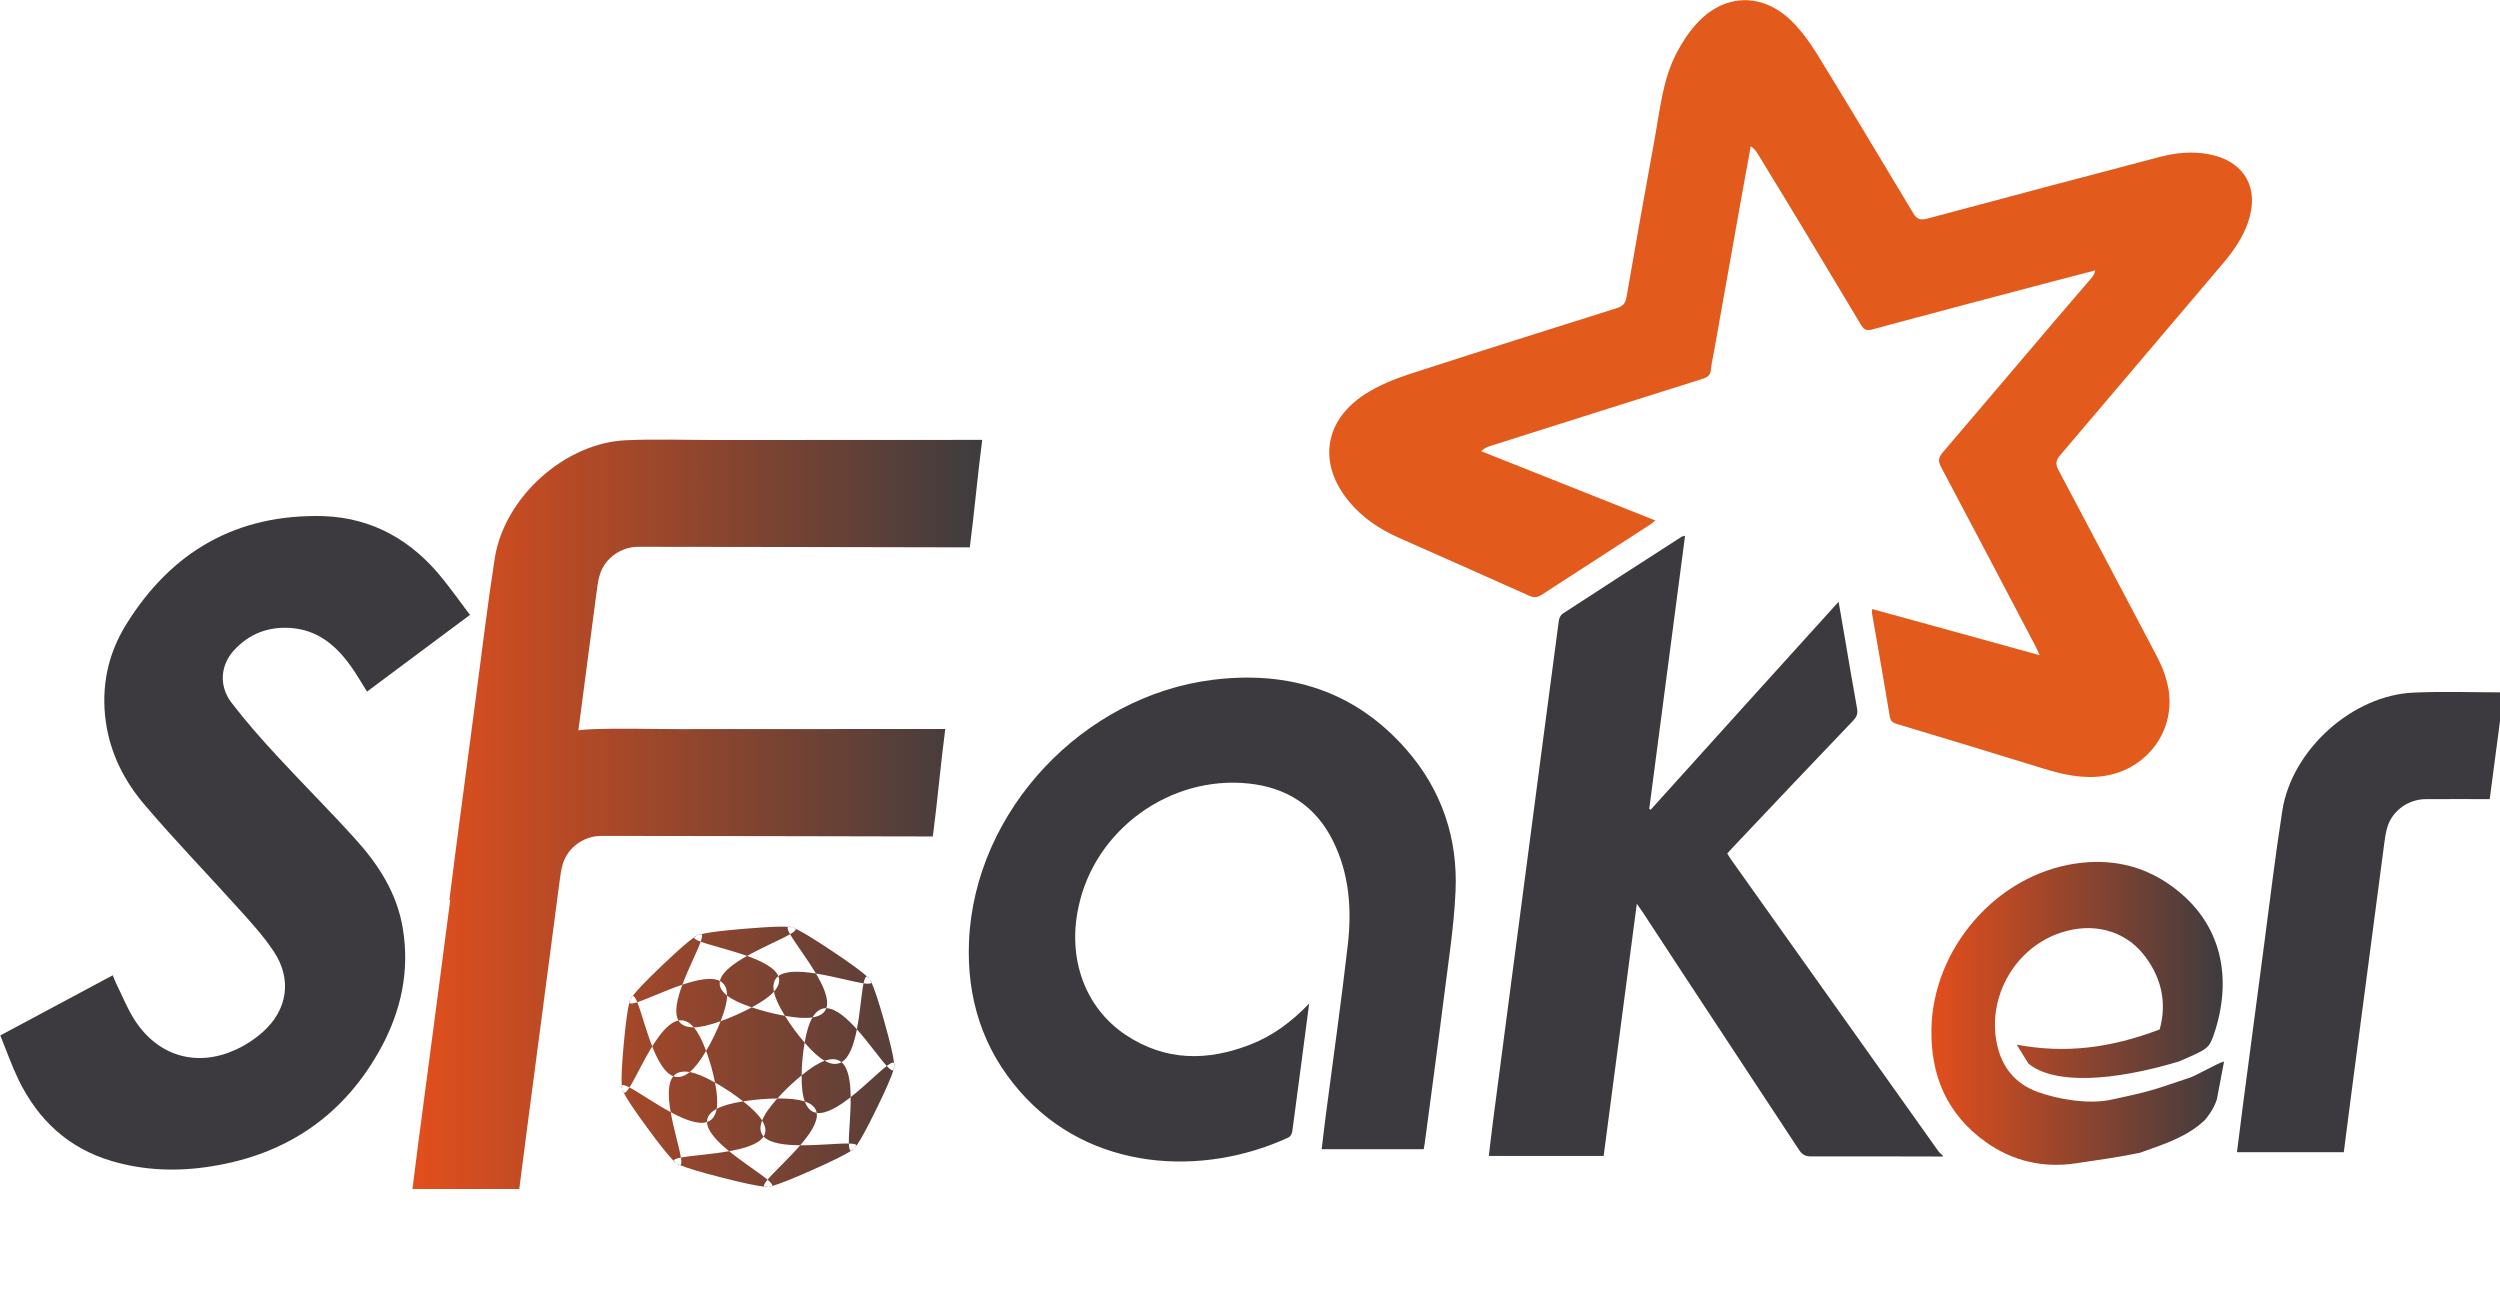 <?xml version="1.0" encoding="UTF-8" standalone="no"?>
<svg
   inkscape:version="1.2.2 (732a01da63, 2022-12-09, custom)"
   sodipodi:docname="Apache_Spark_logo.svg"
   version="1.1"
   viewBox="0 0 414 215"
   xml:space="preserve"
   id="svg678"
   xmlns:inkscape="http://www.inkscape.org/namespaces/inkscape"
   xmlns:sodipodi="http://sodipodi.sourceforge.net/DTD/sodipodi-0.dtd"
   xmlns:xlink="http://www.w3.org/1999/xlink"
   xmlns="http://www.w3.org/2000/svg"
   xmlns:svg="http://www.w3.org/2000/svg"
   xmlns:rdf="http://www.w3.org/1999/02/22-rdf-syntax-ns#"
   xmlns:cc="http://creativecommons.org/ns#"
   xmlns:dc="http://purl.org/dc/elements/1.1/"><defs
   id="defs680"><linearGradient
     inkscape:collect="always"
     id="linearGradient1756"><stop
       style="stop-color:#e34e1c;stop-opacity:1;"
       offset="0"
       id="stop1752" /><stop
       style="stop-color:#3d3b3f;stop-opacity:1;"
       offset="1"
       id="stop1754" /></linearGradient><linearGradient
     inkscape:collect="always"
     id="linearGradient1720"><stop
       style="stop-color:#e34f1c;stop-opacity:1;"
       offset="0"
       id="stop1716" /><stop
       style="stop-color:#3d3c3f;stop-opacity:1;"
       offset="1"
       id="stop1718" /></linearGradient><linearGradient
     inkscape:collect="always"
     xlink:href="#linearGradient1720"
     id="linearGradient1722"
     x1="51.355"
     y1="101.387"
     x2="122.298"
     y2="101.387"
     gradientUnits="userSpaceOnUse" /><linearGradient
     inkscape:collect="always"
     xlink:href="#linearGradient1756"
     id="linearGradient1758"
     x1="240.478"
     y1="126.175"
     x2="276.916"
     y2="126.175"
     gradientUnits="userSpaceOnUse" /></defs>
<title
   id="title644">Apache Spark logo</title>
<sodipodi:namedview
   bordercolor="#666666"
   borderopacity="1"
   gridtolerance="10"
   guidetolerance="10"
   inkscape:current-layer="g676"
   inkscape:cx="188.44204"
   inkscape:cy="155.245"
   inkscape:pageopacity="0"
   inkscape:pageshadow="2"
   inkscape:window-height="731"
   inkscape:window-maximized="1"
   inkscape:window-width="1352"
   inkscape:window-x="5"
   inkscape:window-y="28"
   inkscape:zoom="1.5362814"
   objecttolerance="10"
   pagecolor="#ffffff"
   showgrid="false"
   id="namedview648"
   inkscape:showpageshadow="2"
   inkscape:pagecheckerboard="0"
   inkscape:deskcolor="#d1d1d1" /><g
   transform="matrix(1.33 0 0 1.33 0 4.05e-6)"
   inkscape:groupmode="layer"
   inkscape:label="spark"
   id="g676"><path
     d="m 253.925,81.5 c -0.269,-0.575 -0.39,-0.864 -0.535,-1.14 -3.89,-7.4 -7.77,-14.8 -11.7,-22.2 -0.394,-0.742 -0.344,-1.18 0.195,-1.82 6.19,-7.23 12.3,-14.5 18.5,-21.7 0.219,-0.254 0.414,-0.523 0.496,-0.976 -1.8,0.469 -3.6,0.933 -5.41,1.41 -7.47,1.98 -15,3.95 -22.4,5.96 -0.695,0.187 -1.01,-0.016 -1.36,-0.594 -4.24,-7.09 -8.51,-14.2 -12.8,-21.2 -0.219,-0.367 -0.458,-0.723 -0.926,-1.03 -0.344,1.89 -0.692,3.77 -1.03,5.66 -1.19,6.67 -2.38,13.3 -3.56,20 -0.129,0.719 -0.305,1.44 -0.367,2.16 -0.059,0.688 -0.414,0.942 -1.04,1.14 -8.81,2.77 -17.6,5.56 -26.4,8.35 -0.386,0.121 -0.765,0.281 -1.18,0.656 7.2,2.86 14.4,5.72 21.7,8.63 -0.266,0.211 -0.442,0.375 -0.637,0.5 -4.5,2.91 -9.01,5.82 -13.5,8.74 -0.539,0.352 -0.965,0.402 -1.57,0.129 -5.38,-2.42 -10.8,-4.8 -16.2,-7.2 -2.42,-1.08 -4.59,-2.51 -6.28,-4.59 -3.83,-4.68 -3.07,-10 2.03,-13.3 1.67,-1.07 3.57,-1.86 5.46,-2.48 8.63,-2.81 17.3,-5.52 25.9,-8.24 0.726,-0.231 1.06,-0.555 1.2,-1.34 1.16,-6.68 2.35,-13.4 3.56,-20 0.644,-3.57 0.984,-7.22 2.72,-10.5 0.665,-1.26 1.46,-2.49 2.42,-3.54 3.44,-3.82 8.23,-3.96 11.9,-0.328 1.23,1.23 2.28,2.67 3.19,4.16 4,6.53 7.94,13.1 11.9,19.7 0.465,0.777 0.883,0.933 1.74,0.707 9.65,-2.59 19.3,-5.14 29,-7.69 2,-0.527 4.01,-0.718 6.06,-0.335 4.45,0.832 6.4,4.22 4.89,8.53 -0.683,1.96 -1.87,3.61 -3.2,5.18 -6.74,7.93 -13.5,15.9 -20.2,23.8 -0.551,0.648 -0.562,1.11 -0.18,1.84 4.04,7.61 8.04,15.2 12.1,22.9 0.961,1.82 1.7,3.72 1.72,5.81 0.047,4.76 -3.44,8.66 -8.17,9.36 -2.65,0.387 -5.11,-0.179 -7.6,-0.945 -6.05,-1.87 -12.1,-3.71 -18.2,-5.54 -0.563,-0.168 -0.778,-0.391 -0.879,-0.996 -0.696,-4.27 -1.46,-8.53 -2.2,-12.8 -0.019,-0.117 0.016,-0.242 0.036,-0.504 6.91,1.91 13.8,3.79 20.9,5.76"
     style="fill:#e25a1c;fill-rule:evenodd"
     id="path650" /><path
     d="m 241.925,144 c -5.46,-0.008 -10.9,-0.035 -16.4,-0.011 -0.723,0 -1.13,-0.207 -1.53,-0.821 -6.46,-9.84 -13,-19.7 -19.4,-29.5 -0.207,-0.312 -0.426,-0.613 -0.793,-1.14 -1.39,10.6 -2.76,21 -4.13,31.4 h -14.3 c 0.168,-1.39 0.317,-2.74 0.493,-4.08 1.39,-10.7 2.8,-21.3 4.2,-32 1.34,-10.2 2.67,-20.4 4.03,-30.6 0.039,-0.301 0.242,-0.688 0.488,-0.848 4.92,-3.21 9.86,-6.39 14.8,-9.57 0.071,-0.047 0.172,-0.051 0.426,-0.125 -1.49,11.4 -2.97,22.7 -4.46,34 0.059,0.039 0.117,0.082 0.176,0.121 7.75,-8.58 15.5,-17.2 23.4,-25.9 0.227,1.32 0.426,2.45 0.621,3.58 0.555,3.23 1.09,6.48 1.68,9.71 0.121,0.652 -0.055,1.05 -0.488,1.51 -5.01,5.24 -10,10.5 -15,15.8 -0.219,0.231 -0.426,0.469 -0.676,0.743 0.16,0.253 0.297,0.5 0.457,0.726 8.61,12.1 17.2,24.2 25.8,36.3 0.156,0.219 0.382,0.391 0.574,0.586 v 0.191"
     style="fill:#3c3a3e;fill-rule:evenodd"
     id="path652" /><path
     d="m58.6 76.5c-4.4 3.28-8.65 6.44-12.9 9.61-.687-1.08-1.3-2.16-2.02-3.17-1.85-2.59-4.15-4.52-7.49-4.75-2.78-.196-5.16.718-7.05 2.77-1.69 1.83-1.91 4.44-.332 6.51 1.74 2.28 3.64 4.44 5.59 6.55 3.23 3.5 6.6 6.86 9.8 10.4 2.91 3.2 5.24 6.78 5.96 11.2.856 5.2-.183 10.1-2.64 14.7-4.55 8.45-11.7 13.4-21.2 14.9-4.18.675-8.34.543-12.4-.657-5.41-1.59-9.18-5.14-11.6-10.1-.855-1.77-1.51-3.64-2.28-5.54 4.73-2.53 9.34-5 14-7.49.16.387.277.711.426 1.02.797 1.59 1.45 3.28 2.43 4.75 2.93 4.35 7.65 5.67 12.4 3.52 1.23-.555 2.42-1.33 3.43-2.23 3.08-2.74 3.66-6.56 1.38-10-1.31-1.98-2.95-3.76-4.55-5.53-3.82-4.24-7.8-8.35-11.5-12.7-2.57-2.98-4.32-6.44-4.88-10.4-.605-4.36.266-8.46 2.53-12.1 5.63-9.11 13.8-13.8 24.6-13.5 6.17.223 11.1 3.11 14.9 7.91 1.13 1.42 2.19 2.89 3.34 4.43"
     style="fill-rule:evenodd;fill:#3c3a3e;fill-opacity:1"
     id="path656" /><path
     d="m163 125c-.719 5.49-1.4 10.7-2.1 15.9-.039.266-.246.625-.469.727-10.7 4.94-24.7 4.25-33.4-5.69-4.7-5.34-6.67-11.7-6.38-18.7.683-16.3 14.2-30.6 30.4-32.6 9.45-1.16 17.7 1.39 24.1 8.74 4.36 5 6.38 11 6.08 17.6-.195 4.36-.879 8.69-1.42 13-.77 6.14-1.61 12.3-2.42 18.4-.031.214-.074.433-.125.711h-12.7c.168-1.41.324-2.79.504-4.17.922-7.09 1.94-14.2 2.75-21.3.504-4.42.187-8.81-1.84-12.9-2.15-4.35-5.75-6.66-10.5-7.16-9.82-1.04-19.2 5.78-21.2 15.4-1.38 6.38.797 12.5 5.88 15.9 4.95 3.29 10.2 3.3 15.6 1.17 2.74-1.08 5.06-2.8 7.28-5.11"
     style="fill-rule:evenodd;fill:#3c3a3e"
     id="path658" /><path
     d="m 252.553,132.419 c 3.19,2.648 10.493,2.225 18.741,-0.251 3.672,-1.58 3.717,-1.635 4.332,-3.288 2.343,-6.834 1.244,-13.962 -5.362,-18.645 -3.551,-2.532 -7.553,-3.335 -11.803,-2.72 -9.898,1.437 -17.772,10.575 -17.978,20.579 -0.116,5.836 1.955,10.707 6.838,14.15 3.322,2.346 7.107,3.202 11.114,2.606 2.647,-0.392 5.481,-0.78 8.029,-1.322 3.412,-1.209 5.895,-2.035 8.083,-4.083 1.06,-1.316 1.246,-1.941 1.473,-2.54 l 0.897,-4.733 c -0.849,0.191 -3.632,1.879 -4.462,2.075 -4.866,1.648 -4.841,1.648 -9.615,2.682 -2.664,0.584 -6.556,-0.008 -9.177,-0.988 -2.787,-1.039 -4.421,-3.09 -5.024,-5.955 -1.249,-5.924 2.323,-12.071 8.065,-13.892 3.804,-1.241 7.673,-0.296 10.064,2.591 2.316,2.813 3.092,6.071 2.131,9.497 -6.245,2.356 -11.806,3.008 -17.796,1.889"
     style="fill:url(#linearGradient1758);fill-rule:evenodd;stroke-width:0.613;fill-opacity:1"
     id="path658-5"
     sodipodi:nodetypes="cccccccccccccccccccc" /><path
     d="m 311.737,86.3 c -0.582,4.42 -1.16,8.77 -1.74,13.2 -2.7,0 -5.34,-0.015 -7.98,0.004 -2.14,0.016 -4.09,1.4 -4.74,3.4 -0.25,0.781 -0.343,1.62 -0.453,2.44 -1.34,10.2 -2.67,20.3 -4,30.4 -0.336,2.56 -0.66,5.12 -0.996,7.72 h -13.3 c 0.246,-1.95 0.48,-3.84 0.726,-5.73 0.863,-6.58 1.73,-13.2 2.6,-19.7 0.754,-5.69 1.43,-11.4 2.32,-17.1 1.19,-7.6 8.75,-14.4 16.4,-14.7 3.66,-0.16 7.33,-0.027 11.1,-0.027"
     style="fill:#3c3a3e;fill-rule:evenodd"
     id="path660" /><path
     id="path660-7"
     style="fill:url(#linearGradient1722);fill-rule:evenodd;fill-opacity:1;stroke-width:2.88;stroke-dasharray:none"
     d="M 83.512 54.739 C 81.665 54.726 79.833 54.732 78.003 54.812 C 70.353 55.112 62.793 61.912 61.603 69.512 C 60.713 75.212 60.036 80.923 59.282 86.613 C 58.412 93.113 57.546 99.733 56.683 106.313 C 56.437 108.203 56.202 110.093 55.956 112.043 L 56.063 112.043 C 55.588 115.568 55.148 119.093 54.682 122.609 C 53.812 129.109 52.944 135.729 52.081 142.309 C 51.835 144.199 51.601 146.09 51.355 148.04 L 64.654 148.04 C 64.99 145.44 65.315 142.88 65.651 140.32 C 66.981 130.22 68.31 120.118 69.65 109.918 C 69.76 109.098 69.854 108.26 70.104 107.479 C 70.754 105.479 72.704 104.096 74.844 104.08 C 77.484 104.061 113.449 104.15 116.149 104.15 C 116.729 99.72 117.115 95.187 117.697 90.767 L 84.501 90.782 C 80.731 90.782 77.061 90.649 73.401 90.809 C 72.938 90.827 72.475 90.87 72.015 90.935 C 72.76 85.272 73.503 79.63 74.253 73.922 C 74.363 73.102 74.456 72.264 74.706 71.483 C 75.356 69.483 77.305 68.099 79.445 68.083 C 82.085 68.064 118.05 68.154 120.75 68.154 C 121.33 63.724 121.716 59.191 122.298 54.771 L 89.102 54.786 C 87.217 54.786 85.358 54.752 83.512 54.739 z M 97.051 115.378 C 96.05 115.395 94.632 115.479 92.704 115.64 C 89.892 115.874 88.21 116.09 87.302 116.308 C 87.488 116.368 87.432 116.722 87.246 117.251 C 88.467 117.707 90.878 118.262 93.016 119.025 C 94.982 117.92 97.253 116.973 98.373 116.321 C 98.093 115.831 97.974 115.493 98.148 115.403 C 97.854 115.383 97.511 115.371 97.051 115.378 z M 98.148 115.403 C 98.342 115.417 98.508 115.436 98.636 115.461 C 98.398 115.379 98.234 115.359 98.148 115.403 z M 98.636 115.461 C 98.75 115.5 98.894 115.561 99.048 115.632 C 99 115.558 98.855 115.503 98.636 115.461 z M 99.048 115.632 C 99.153 115.793 98.873 116.03 98.373 116.321 C 99.001 117.42 100.471 119.323 101.595 121.217 C 103.845 121.576 106.223 122.246 107.52 122.433 C 107.636 121.887 107.773 121.553 107.967 121.59 C 107.294 120.968 105.951 119.98 103.639 118.436 C 101.325 116.89 99.891 116.022 99.048 115.632 z M 107.967 121.59 C 108.107 121.72 108.221 121.836 108.303 121.934 C 108.175 121.726 108.063 121.608 107.967 121.59 z M 108.303 121.934 C 108.365 122.034 108.432 122.17 108.503 122.32 C 108.516 122.233 108.443 122.101 108.303 121.934 z M 108.503 122.32 C 108.475 122.507 108.1 122.517 107.52 122.433 C 107.261 123.66 107.106 126.02 106.691 128.16 C 108.172 129.816 109.544 131.787 110.412 132.726 C 110.867 132.379 111.197 132.208 111.321 132.353 C 111.225 131.464 110.861 129.882 110.131 127.282 C 109.4 124.679 108.886 123.135 108.503 122.32 z M 111.321 132.353 C 111.341 132.542 111.35 132.703 111.346 132.83 C 111.39 132.587 111.383 132.426 111.321 132.353 z M 111.346 132.83 C 111.325 132.943 111.285 133.088 111.239 133.243 C 111.307 133.186 111.339 133.041 111.346 132.83 z M 111.239 133.243 C 111.09 133.366 110.798 133.144 110.412 132.726 C 109.387 133.507 107.678 135.221 105.918 136.606 C 105.938 138.782 105.66 141.131 105.692 142.383 C 106.276 142.396 106.644 142.468 106.639 142.656 C 107.165 141.916 107.952 140.481 109.144 138.04 C 110.337 135.6 110.982 134.102 111.239 133.243 z M 106.639 142.656 C 106.544 142.79 106.453 142.913 106.375 143.001 C 106.541 142.86 106.637 142.743 106.639 142.656 z M 106.375 143.001 C 106.276 143.085 106.141 143.181 105.977 143.287 C 106.076 143.286 106.209 143.188 106.375 143.001 z M 105.977 143.287 C 105.78 143.291 105.706 142.94 105.692 142.383 C 104.381 142.352 101.917 142.618 99.636 142.599 C 98.184 144.279 96.388 145.909 95.569 146.887 C 96.009 147.257 96.243 147.536 96.11 147.677 C 97.01 147.433 98.582 146.817 101.141 145.678 C 103.698 144.54 105.201 143.789 105.977 143.287 z M 96.11 147.677 C 95.942 147.722 95.788 147.76 95.666 147.78 C 95.894 147.775 96.048 147.742 96.11 147.677 z M 95.666 147.78 C 95.537 147.782 95.371 147.772 95.18 147.753 C 95.256 147.811 95.42 147.819 95.666 147.78 z M 95.18 147.753 C 95.027 147.636 95.205 147.322 95.569 146.887 C 94.585 146.059 92.52 144.751 90.785 143.337 C 88.542 143.734 86.068 143.882 84.782 144.129 C 84.869 144.679 84.86 145.037 84.666 145.066 C 85.52 145.431 87.138 145.923 89.864 146.619 C 92.59 147.316 94.249 147.662 95.18 147.753 z M 84.666 145.066 C 84.491 144.991 84.342 144.92 84.231 144.856 C 84.424 145.007 84.57 145.08 84.666 145.066 z M 84.231 144.856 C 84.136 144.781 84.022 144.675 83.899 144.555 C 83.917 144.642 84.035 144.742 84.231 144.856 z M 83.899 144.555 C 83.861 144.37 84.209 144.239 84.782 144.129 C 84.586 142.892 83.885 140.623 83.509 138.477 C 81.522 137.404 79.528 135.999 78.376 135.4 C 78.072 135.876 77.824 136.144 77.655 136.046 C 78.064 136.85 78.973 138.218 80.592 140.424 C 82.211 142.63 83.247 143.913 83.899 144.555 z M 77.655 136.046 C 77.576 135.89 77.51 135.749 77.469 135.635 C 77.514 135.857 77.574 135.999 77.655 136.046 z M 77.469 135.635 C 77.444 135.516 77.426 135.361 77.413 135.186 C 77.368 135.266 77.39 135.419 77.469 135.635 z M 77.413 135.186 C 77.507 135.019 77.862 135.133 78.376 135.4 C 79.059 134.332 80.051 132.165 81.209 130.29 C 80.41 128.25 79.827 125.951 79.348 124.786 C 78.793 124.964 78.422 125.016 78.361 124.836 C 78.133 125.701 77.909 127.308 77.662 129.993 C 77.416 132.677 77.345 134.295 77.413 135.186 z M 78.361 124.836 C 78.406 124.667 78.452 124.519 78.497 124.407 C 78.382 124.603 78.333 124.75 78.361 124.836 z M 78.497 124.407 C 78.558 124.301 78.65 124.172 78.758 124.029 C 78.669 124.062 78.582 124.192 78.497 124.407 z M 78.758 124.029 C 78.941 123.962 79.135 124.267 79.348 124.786 C 80.591 124.386 82.812 123.333 84.964 122.606 C 85.726 120.555 86.827 118.437 87.246 117.251 C 86.702 117.047 86.383 116.861 86.456 116.685 C 85.697 117.208 84.442 118.299 82.445 120.204 C 80.45 122.108 79.307 123.305 78.758 124.029 z M 86.456 116.685 C 86.608 116.58 86.744 116.493 86.857 116.434 C 86.628 116.516 86.491 116.6 86.456 116.685 z M 86.857 116.434 C 86.974 116.392 87.128 116.35 87.302 116.308 C 87.213 116.279 87.061 116.327 86.857 116.434 z M 84.964 122.606 C 84.306 124.379 83.913 126.086 84.479 127.068 C 85.11 126.948 85.748 127.181 86.381 127.914 C 87.2 127.906 88.305 127.663 89.726 127.151 C 90.264 125.794 90.519 124.74 90.527 123.959 C 89.758 123.356 89.515 122.747 89.64 122.145 C 88.611 121.605 86.822 121.979 84.964 122.606 z M 89.64 122.145 C 90.202 122.441 90.536 123.01 90.527 123.959 C 91.159 124.456 92.168 124.948 93.603 125.427 C 94.928 124.718 95.832 124.066 96.364 123.473 C 96.182 122.539 96.406 121.922 96.907 121.537 C 96.482 120.493 94.861 119.683 93.016 119.025 C 91.317 119.979 89.867 121.046 89.64 122.145 z M 96.907 121.537 C 97.14 122.109 97.011 122.751 96.364 123.473 C 96.514 124.241 96.957 125.236 97.733 126.483 C 99.226 126.752 100.357 126.808 101.165 126.68 C 101.654 125.853 102.241 125.519 102.884 125.532 C 103.263 124.471 102.566 122.854 101.595 121.217 C 99.652 120.907 97.822 120.835 96.907 121.537 z M 102.884 125.532 C 102.677 126.112 102.146 126.524 101.165 126.68 C 100.762 127.36 100.431 128.394 100.185 129.824 C 101.148 130.946 101.978 131.683 102.683 132.08 C 103.614 131.747 104.289 131.852 104.773 132.256 C 105.777 131.676 106.331 130.009 106.691 128.16 C 105.411 126.731 104.058 125.555 102.884 125.532 z M 104.773 132.256 C 104.223 132.573 103.54 132.562 102.683 132.08 C 101.916 132.354 100.965 132.943 99.812 133.889 C 99.794 135.339 99.933 136.412 100.206 137.149 C 101.144 137.465 101.592 137.958 101.69 138.565 C 102.85 138.736 104.397 137.802 105.918 136.606 C 105.901 134.725 105.656 132.994 104.773 132.256 z M 101.69 138.565 C 101.055 138.471 100.537 138.044 100.206 137.149 C 99.433 136.889 98.309 136.756 96.788 136.773 C 95.797 137.873 95.18 138.78 94.893 139.512 C 95.398 140.33 95.409 140.981 95.076 141.506 C 95.849 142.349 97.665 142.582 99.636 142.599 C 100.889 141.148 101.87 139.672 101.69 138.565 z M 95.076 141.506 C 94.653 141.045 94.544 140.401 94.893 139.512 C 94.476 138.839 93.705 138.048 92.53 137.13 C 91.03 137.365 89.946 137.68 89.233 138.064 C 89.069 139.001 88.637 139.506 88.029 139.704 C 88.053 140.824 89.286 142.116 90.785 143.337 C 92.723 142.995 94.468 142.464 95.076 141.506 z M 88.029 139.704 C 88.016 139.091 88.366 138.531 89.233 138.064 C 89.367 137.293 89.307 136.213 89.026 134.789 C 87.72 134.05 86.676 133.627 85.871 133.484 C 85.115 134.101 84.443 134.224 83.843 134.002 C 83.108 134.875 83.183 136.621 83.509 138.477 C 85.224 139.402 86.918 140.065 88.029 139.704 z M 83.843 134.002 C 84.246 133.524 84.893 133.31 85.871 133.484 C 86.494 132.976 87.176 132.113 87.92 130.849 C 87.417 129.48 86.902 128.517 86.381 127.914 C 85.386 127.922 84.789 127.605 84.479 127.068 C 83.328 127.285 82.209 128.669 81.209 130.29 C 81.899 132.05 82.749 133.597 83.843 134.002 z M 87.92 130.849 C 88.133 131.429 88.345 132.058 88.553 132.798 C 88.761 133.538 88.906 134.185 89.026 134.789 C 89.58 135.103 90.167 135.455 90.825 135.895 C 91.483 136.334 92.031 136.74 92.53 137.13 C 93.166 137.03 93.852 136.94 94.652 136.873 C 95.451 136.806 96.144 136.78 96.788 136.773 C 97.208 136.307 97.675 135.817 98.242 135.275 C 98.81 134.734 99.323 134.29 99.812 133.889 C 99.82 133.274 99.846 132.614 99.916 131.851 C 99.986 131.087 100.081 130.431 100.185 129.824 C 99.777 129.348 99.352 128.826 98.891 128.198 C 98.431 127.571 98.061 127.012 97.733 126.483 C 97.099 126.369 96.421 126.229 95.646 126.031 C 94.871 125.833 94.211 125.631 93.603 125.427 C 93.041 125.728 92.426 126.036 91.698 126.36 C 90.971 126.684 90.33 126.934 89.726 127.151 C 89.499 127.726 89.237 128.339 88.898 129.033 C 88.559 129.727 88.236 130.313 87.92 130.849 z " /></g></svg>
